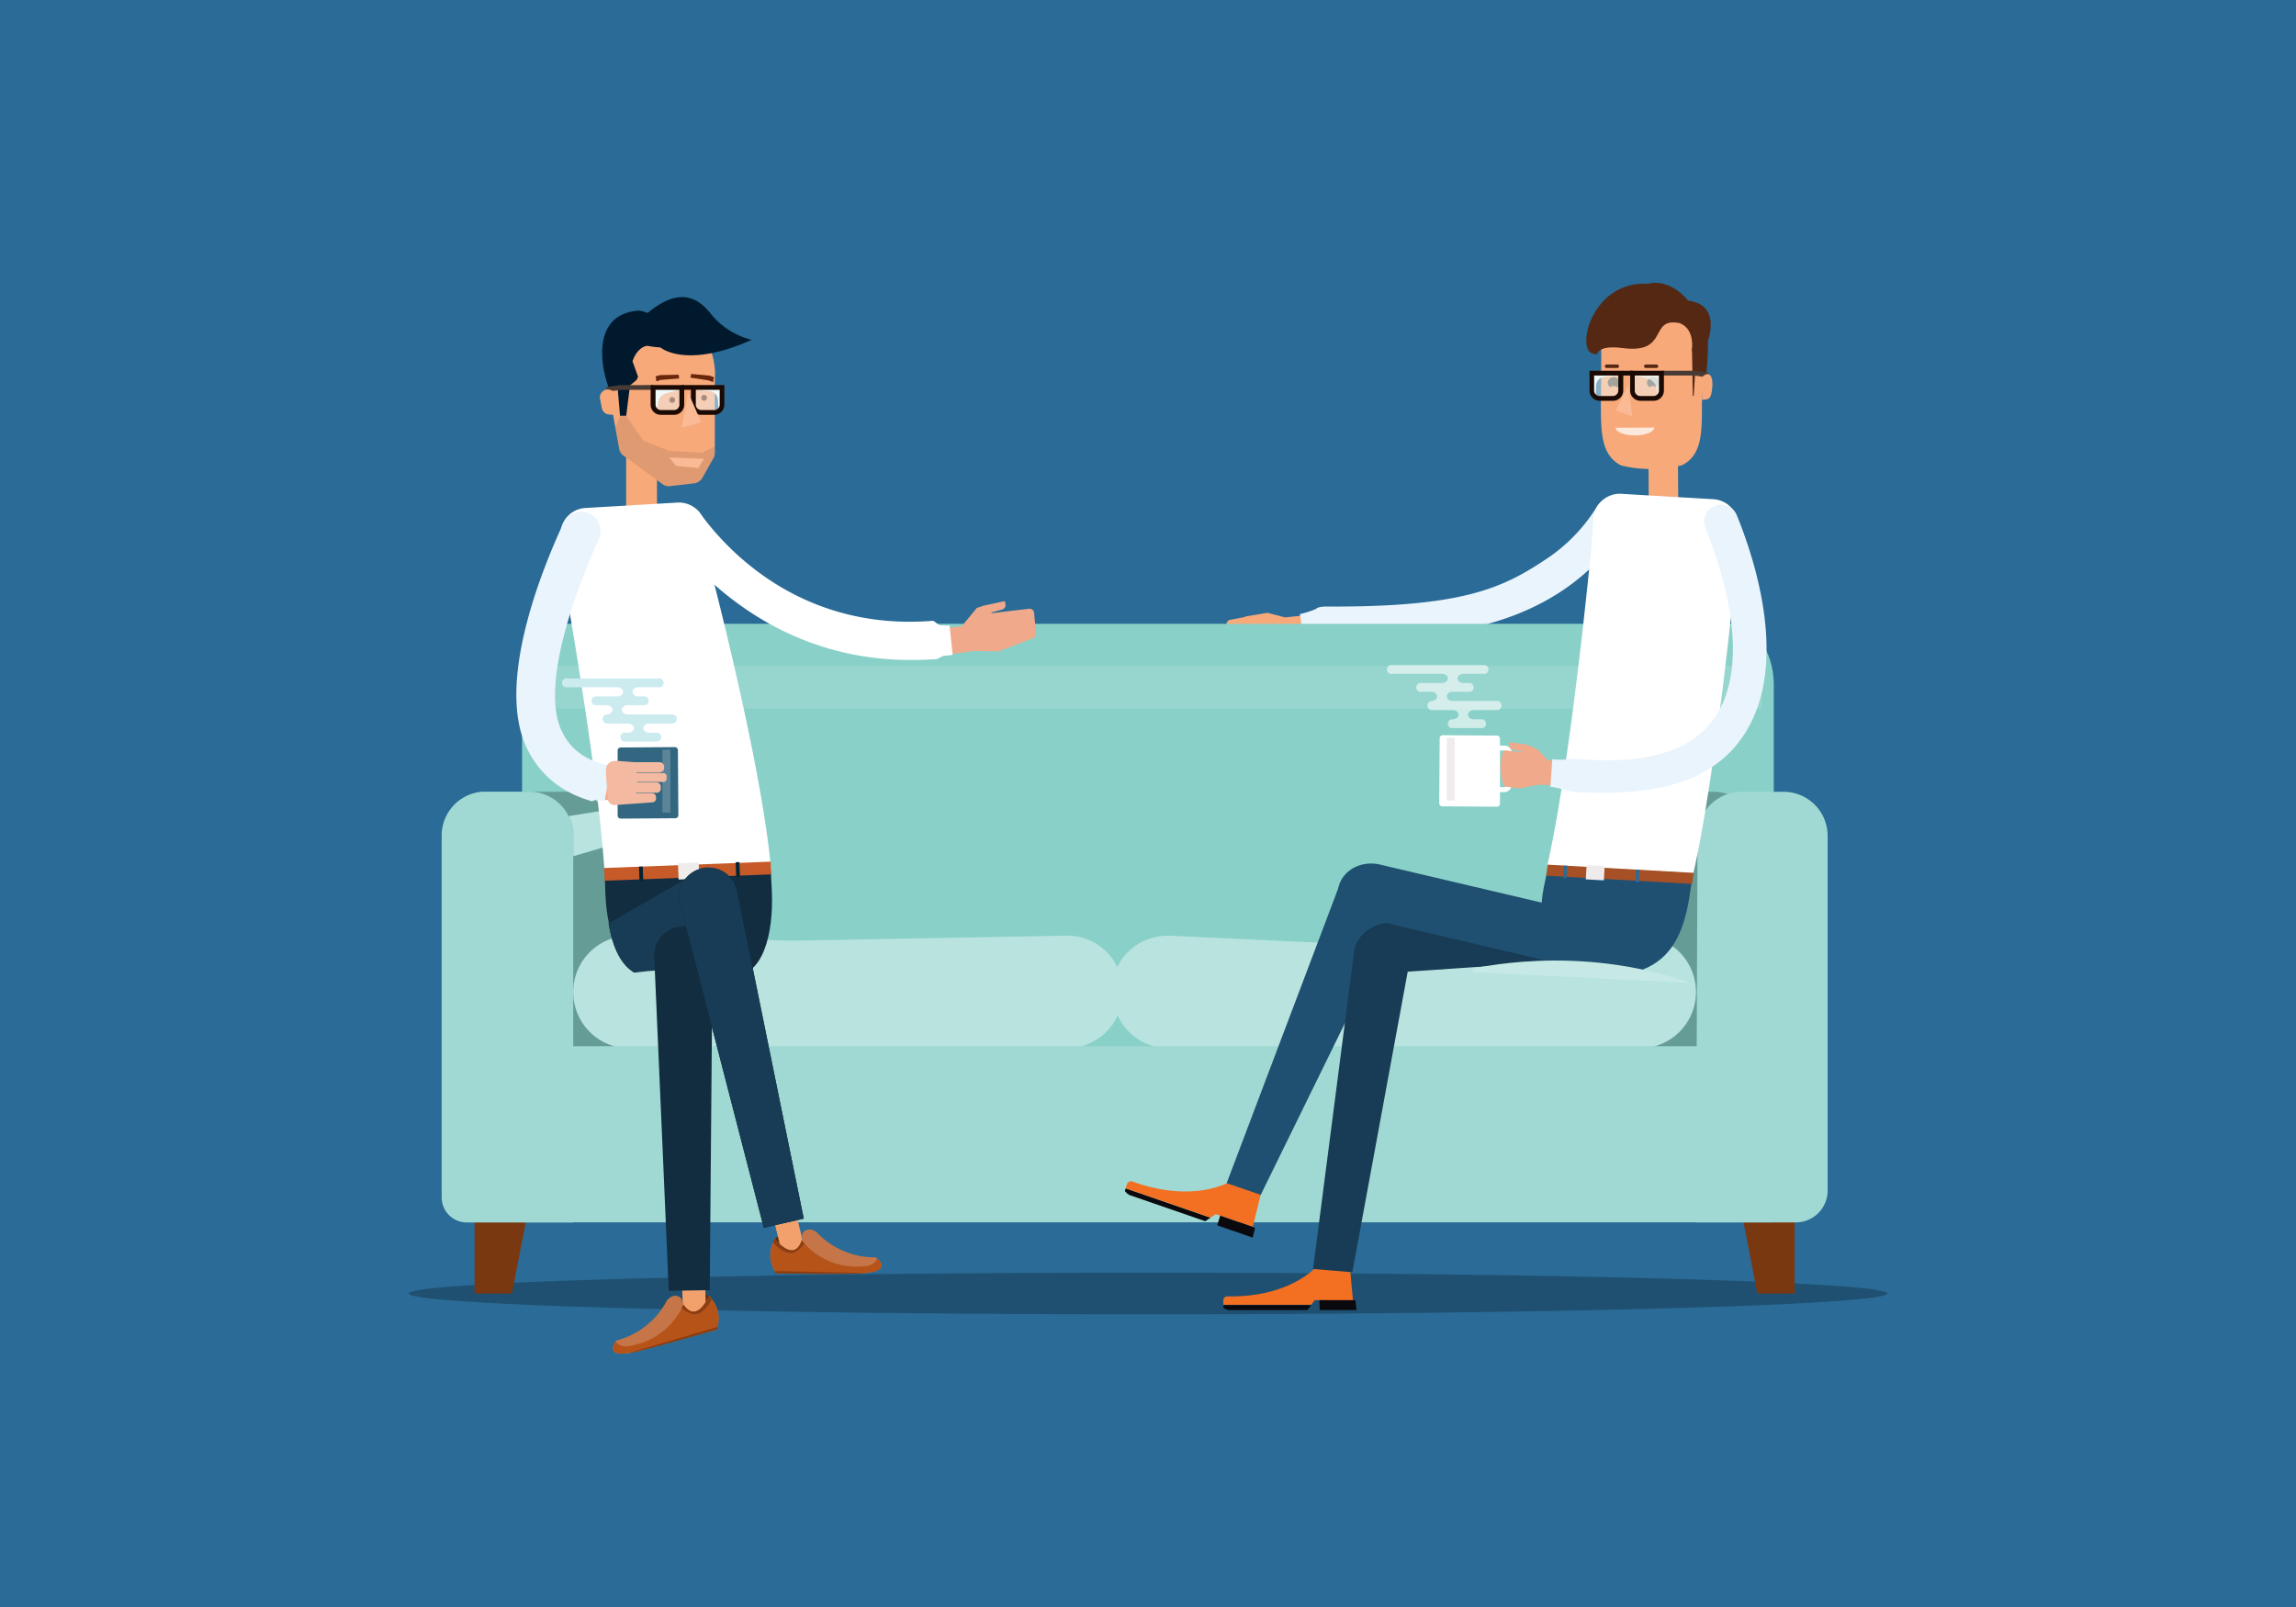 <svg id="Layer_1" data-name="Layer 1" xmlns="http://www.w3.org/2000/svg" viewBox="0 0 500 350"><title>palomos_sofa_sin_corbata</title><rect width="500" height="350" style="fill:#2a6b97"/><path d="M279.86,134.47l-3.85-1-.56.09h0l-4.25.7-.09.12-3.21.61a1,1,0,0,0-.79,1.2l.9,4.27c.1.43.42.59.86.72l7.14.45h.06l.21,0,4.17-1.58,6.39-1.25.08-5.09Z" style="fill:#f8a97a"/><path d="M300.83,138.47c-6.87-.14-8.15,3.43-16.75,1.72l-1-6.45a17.77,17.77,0,0,0,3.52-1.13c.51-.53,2-.51,2.31-.51,29.41.18,38.26-4,47.48-10.12a36.85,36.85,0,0,0,11.28-11.49,4,4,0,0,1,5.07-1.73l3.08,1.35C355.4,111.47,345.27,139.36,300.83,138.47Z" style="fill:#eaf4fc"/><g id="_Grupo_" data-name="&lt;Grupo&gt;"><ellipse id="_Trazado_" data-name="&lt;Trazado&gt;" cx="250" cy="281.72" rx="161" ry="4.54" style="fill:#205071"/><polygon id="_Trazado_2" data-name="&lt;Trazado&gt;" points="111.48 281.72 103.35 281.72 103.35 259.1 115.88 259.1 111.48 281.72" style="fill:#7a3811"/><polygon id="_Trazado_3" data-name="&lt;Trazado&gt;" points="382.7 281.72 390.82 281.72 390.82 259.1 378.3 259.1 382.7 281.72" style="fill:#7a3811"/><path id="_Trazado_4" data-name="&lt;Trazado&gt;" d="M386.28,149.07c0-7.26-4.3-13.21-9.55-13.21H123.24c-5.25,0-9.55,5.94-9.55,13.21v81.68H386.28Z" style="fill:#88d0c8"/><path id="_Trazado_5" data-name="&lt;Trazado&gt;" d="M382.7,182a9.58,9.58,0,0,0-9.55-9.55H363.6a9.58,9.58,0,0,0-9.55,9.55v46.36H382.7Z" style="fill:#669c96"/><path id="_Trazado_6" data-name="&lt;Trazado&gt;" d="M357.07,228.33H254.54a12.28,12.28,0,0,1-12.28-12.28v-.49c0-6.78,5.5-11.79,12.28-11.79l62.24,2.92,40.28-2.92a12.28,12.28,0,0,1,12.28,12.28h0A12.28,12.28,0,0,1,357.07,228.33Z" style="fill:#b8e3de"/><path id="_Trazado_7" data-name="&lt;Trazado&gt;" d="M133.61,182a9.58,9.58,0,0,0-9.55-9.55h-9.55A9.58,9.58,0,0,0,105,182v46.36h28.65Z" style="fill:#669c96"/><path id="_Trazado_8" data-name="&lt;Trazado&gt;" d="M232.24,228.34H137.11a12.28,12.28,0,0,1-12.28-12.28h0a12.28,12.28,0,0,1,12.28-12.28l35.23,1.09,59.9-1.09a12.07,12.07,0,0,1,12.28,12v.25A12.28,12.28,0,0,1,232.24,228.34Z" style="fill:#b8e3de"/><path id="_Trazado_9" data-name="&lt;Trazado&gt;" d="M398,182a9.58,9.58,0,0,0-9.55-9.55h-9.23a9.58,9.58,0,0,0-9.55,9.55l-.32,84.24h21.72a6.93,6.93,0,0,0,6.93-6.93Z" style="fill:#a0d9d3"/></g><path d="M131.83,176.46l-8,1.29a9.4,9.4,0,0,1,1,4.23v4.51l8.78-2.58V182A9.47,9.47,0,0,0,131.83,176.46Z" style="fill:#b8e3de"/><rect x="117.47" y="145.03" width="266.2" height="9.31" style="fill:#d4eeeb;opacity:0.2"/><rect id="_Rectángulo_" data-name="&lt;Rectángulo&gt;" x="113.69" y="227.86" width="272.59" height="38.36" style="fill:#a0d9d3"/><path d="M119.51,173.43a9.45,9.45,0,0,0-4.23-1h-9.55c-.25,0-.49,0-.73,0A9.58,9.58,0,0,0,96.18,182v78.78a5.47,5.47,0,0,0,5.47,5.47h23.18V182A9.57,9.57,0,0,0,119.51,173.43Z" style="fill:#a0d9d3"/><rect id="_Rectángulo_2" data-name="&lt;Rectángulo&gt;" x="358.99" y="86.6" width="6.42" height="28.48" transform="translate(725.08 199.22) rotate(179.61)" style="fill:#f8a97a"/><path id="_Trazado_10" data-name="&lt;Trazado&gt;" d="M371.59,68.92l-11.89,1.51h-.32l-10.76.08a12.68,12.68,0,0,0,0,1.59c.18,4.15,0,14.83,0,15.81,0,6.2.07,11.08,4.18,13.34h0l0,0,.32.15a26.59,26.59,0,0,0,6.44.74h.32a26.59,26.59,0,0,0,6.43-.83l.32-.16,0,0h0c4.08-2.32,4-7.19,4-13.39,0-1,.74-11.67.86-15.83C371.59,71.12,371.62,69.1,371.59,68.92Z" style="fill:#f8a97a"/><path id="_Trazado_11" data-name="&lt;Trazado&gt;" d="M371.28,83.1l-.17-1.56-2,.3-.26,4.26-.21.21-.18-10.42L371.94,74C372,76.15,371.75,81.62,371.28,83.1Z" style="fill:#542813"/><path id="_Trazado_12" data-name="&lt;Trazado&gt;" d="M352.72,83.34a1.31,1.31,0,0,0-2.61,0,1.28,1.28,0,0,0,.57,1,1.19,1.19,0,0,1,1.49,0A1.28,1.28,0,0,0,352.72,83.34Z" style="fill:#615852"/><path id="_Trazado_13" data-name="&lt;Trazado&gt;" d="M360.71,84.33a1.28,1.28,0,0,0,.55-1,1.31,1.31,0,0,0-2.61,0,1.28,1.28,0,0,0,.57,1,1.19,1.19,0,0,1,1.49,0Z" style="fill:#615852"/><path id="_Trazado_14" data-name="&lt;Trazado&gt;" d="M360.73,80.15l-2.33,0a.38.38,0,1,1,0-.76l2.33,0a.38.38,0,0,1,0,.76Z" style="fill:#542813"/><path id="_Trazado_15" data-name="&lt;Trazado&gt;" d="M352.2,80.15l-2.33,0a.38.38,0,0,1,0-.76l2.33,0a.38.38,0,0,1,0,.76Z" style="fill:#542813"/><path id="_Trazado_16" data-name="&lt;Trazado&gt;" d="M356.06,94.84c2.32,0,4.19-.79,4.19-1.73l-8.4.06C351.86,94.1,353.75,94.85,356.06,94.84Z" style="fill:#fce9dc"/><path d="M367.63,65.49s-3.73-5-8.91-3.66c0,0-8.75-1.19-12.68,8.84-.07.26-2.09,6.68,1.78,6.46,0,0,.1-.37.1-.37.72-1,2.48-1.34,5.47-.95,10.19,1.32,5.61-6.66,12.21-5.47,0,0,3.22.64,2.88,5.5,0,3.23,2.08-.69,3-.35C371.53,75.49,375.57,66.42,367.63,65.49Z" style="fill:#542813"/><path d="M348.39,81.27h2.89A1.71,1.71,0,0,1,353,83v3.79a0,0,0,0,1,0,0h-6.31a0,0,0,0,1,0,0V83A1.71,1.71,0,0,1,348.39,81.27Z" transform="translate(699.66 168.04) rotate(180)" style="fill:#f0f9f7;opacity:0.47"/><polygon points="371.99 82.23 372.14 81.19 369.07 80.75 361.84 80.75 361.84 81.79 369 81.79 371.99 82.23" style="fill:#483b35"/><rect x="353.34" y="80.75" width="2.19" height="1.04" style="fill:#1a0a03"/><path d="M357.24,81.27h2.89A1.71,1.71,0,0,1,361.84,83v3.79a0,0,0,0,1,0,0h-6.31a0,0,0,0,1,0,0V83A1.71,1.71,0,0,1,357.24,81.27Z" transform="translate(717.37 168.04) rotate(180)" style="fill:#f0f9f7;opacity:0.47"/><path d="M356.05,81.79l2.87.74a2.41,2.41,0,0,1,1.77,1.9l.33,1.81.76-.75.06-4h-5.79Z" style="fill:#f0f9f7;opacity:0.7"/><path d="M352.46,81.79l-3,.27A2,2,0,0,0,347.59,84l-.1,2.23-.76-.75-.06-4h5.79Z" style="fill:#f0f9f7"/><path d="M355,85.06V80.75h7.35v4.31a2.23,2.23,0,0,1-2.23,2.23h-2.89A2.23,2.23,0,0,1,355,85.06Zm1-3.27v3.27a1.19,1.19,0,0,0,1.19,1.19h2.89a1.19,1.19,0,0,0,1.19-1.19V81.79Z" style="fill:#1a0a03"/><path d="M346.15,85.06V80.75h7.35v4.31a2.23,2.23,0,0,1-2.23,2.23h-2.89A2.23,2.23,0,0,1,346.15,85.06Zm1-3.27v3.27a1.19,1.19,0,0,0,1.19,1.19h2.89a1.19,1.19,0,0,0,1.19-1.19V81.79Z" style="fill:#1a0a03"/><polygon points="354.59 83.94 351.85 89.43 352.99 89.83 355.44 90.64 354.59 83.94" style="fill:#f9ba95"/><path id="_Trazado_17" data-name="&lt;Trazado&gt;" d="M372.75,85.38c-.25,1.44-.65,1.67-2.1,1.68l.1-5C372.27,80.56,373.35,82,372.75,85.38Z" style="fill:#f8a97a"/><path id="_Trazado_18" data-name="&lt;Trazado&gt;" d="M296.7,208.12l0-.47c-.24-3.3,3-6.25,7.18-6.55l48.57-3.3c4.19-.3,7.81,2.16,8,5.46l0,.46c.17,2.32-2.08,4.36-5,4.57l-53.16,3.63C299.38,212.15,296.87,210.44,296.7,208.12Z" style="fill:#183c55"/><path d="M373,108.72l-4.39-.26-3-.17-5.07-.3-2.05-.12-5.23-.31a5.75,5.75,0,0,0-6.23,5.18l-.53,6.89c0,.06-4.4,46.3-9.55,68.88l9.35.53.14-.12,22.32,1.26c5.15-22.59,9.55-68.88,9.55-68.88h0l.23-6.7A5.75,5.75,0,0,0,373,108.72Z" style="fill:#fff"/><polygon id="_Trazado_19" data-name="&lt;Trazado&gt;" points="368.56 203.2 368.66 203.21 368.66 203.21 368.56 203.2 368.56 203.2" style="fill:#c8cace;opacity:0.41"/><path id="_Trazado_20" data-name="&lt;Trazado&gt;" d="M367.71,196.52l.79-5L336.87,190l-.68,3.26c-1.52,7.78.15,14.22,6.31,17.32l14.66.82C363,209.28,366.17,204.85,367.71,196.52Z" style="fill:#205071"/><g id="_Grupo_2" data-name="&lt;Grupo&gt;"><polygon id="_Trazado_21" data-name="&lt;Trazado&gt;" points="368.5 192.51 336.72 190.72 337.04 188.32 368.85 190.11 368.5 192.51" style="fill:#a75025"/><rect id="_Rectángulo_3" data-name="&lt;Rectángulo&gt;" x="345.42" y="188.55" width="3.94" height="3.09" transform="translate(11.23 -19.22) rotate(3.22)" style="fill:#efebeb"/><rect id="_Rectángulo_4" data-name="&lt;Rectángulo&gt;" x="340.47" y="188.54" width="0.72" height="2.73" transform="translate(11.21 -18.85) rotate(3.22)" style="fill:#2a6b97"/><rect id="_Rectángulo_5" data-name="&lt;Rectángulo&gt;" x="356.22" y="189.42" width="0.72" height="2.73" transform="translate(11.28 -19.73) rotate(3.22)" style="fill:#2a6b97"/></g><path id="_Trazado_22" data-name="&lt;Trazado&gt;" d="M291.4,193.69l.12-.51c.85-3.64,4.89-5.84,9-4.88l41.86,9.85c4.09,1,6.73,4.72,5.88,8.36l-.12.51a5.06,5.06,0,0,1-6.27,3.41l-46.34-10.9A5.07,5.07,0,0,1,291.4,193.69Z" style="fill:#205071"/><path id="_Trazado_23" data-name="&lt;Trazado&gt;" d="M368,214.07c-24.68-8.78-47.62-3-47.62-3l.51.68Z" style="fill:#c6e9e5"/><polygon points="264.73 264.46 265.72 264.76 265.07 266.88 262.48 265.99 264.73 264.46" style="fill:none"/><path d="M245.86,260.24c-.83-.59-.89-.87-.89-.87l.17-.55,18.48,6.39-1.15.77Z" style="fill:#0a0a0e"/><path d="M268,257.28l6.71,2.23-1.9,7.71-7.1-2.46-.31-.11h0l-.67-.2-1.11.75-18.48-6.39.28-.91a.91.91,0,0,1,1.18-.57C260.19,262.24,268,257.28,268,257.28Z" style="fill:#f36f21"/><polygon points="265.72 264.76 265.4 264.67 265.4 264.66 265.72 264.76" style="fill:#29293a"/><polygon points="273.31 267.42 272.8 269.55 265.07 266.88 265.72 264.76 272.82 267.22 272.81 267.24 273.31 267.42" style="fill:#0a0a0e"/><polygon points="286.31 283.21 287.32 283.17 287.39 285.34 284.71 285.34 286.31 283.21" style="fill:none"/><path d="M267.51,285.33c-1-.28-1.1-.52-1.1-.52l0-.56h19.13l-.81,1.08Z" style="fill:#0a0a0e"/><path d="M287,275.52l6.92-.08.71,7.74H287l-.68,0-.79,1H266.4l0-.93a.89.89,0,0,1,.91-.91C281.4,282.6,287,275.52,287,275.52Z" style="fill:#f36f21"/><polygon points="287.32 283.17 287 283.18 287 283.17 287.32 283.17" style="fill:#29293a"/><polygon points="295.19 283.2 295.4 285.34 287.39 285.34 287.32 283.17 294.67 283.17 294.67 283.2 295.19 283.2" style="fill:#0a0a0e"/><path id="_Trazado_24" data-name="&lt;Trazado&gt;" d="M305.37,197.37a7.34,7.34,0,0,0-5.14-8.82,7.13,7.13,0,0,0-5.45.76,6.35,6.35,0,0,0-3.29,4l-24.36,64.38,7.42,2.55Z" style="fill:#205071"/><path id="_Trazado_25" data-name="&lt;Trazado&gt;" d="M306.88,209.87c0-3.91,1.17-6.7-3.93-8.65-1.79-.69-4.7.81-6.07,2.16a7.14,7.14,0,0,0-2.15,5.07l-8.79,67.93,8.56.71Z" style="fill:#183c55"/><g id="_Grupo_3" data-name="&lt;Grupo&gt;"><g id="_Grupo_4" data-name="&lt;Grupo&gt;"><path id="_Trazado_26" data-name="&lt;Trazado&gt;" d="M327.63,162.39h-2v1.08h2a.54.54,0,0,1,.54.54l-.07,6.89a.54.54,0,0,1-.54.54h-2v1.08h2a1.62,1.62,0,0,0,1.63-1.61l.07-6.89A1.62,1.62,0,0,0,327.63,162.39Z" style="fill:#fff"/><path id="_Trazado_27" data-name="&lt;Trazado&gt;" d="M326.08,160.21l-11.89-.08a.67.67,0,0,0-.67.67l-.1,14.15a.67.67,0,0,0,.67.67l11.89.08a.67.67,0,0,0,.67-.67l0-3.86V170.1l0-5.4v-1.08l0-2.73A.67.67,0,0,0,326.08,160.21Z" style="fill:#fff"/></g></g><path id="_Trazado_28" data-name="&lt;Trazado&gt;" d="M326.05,152.67h-9.68c-.71,0-1.3-.43-1.3-1s.58-1,1.3-1h3.84a1,1,0,0,0,0-1.91h-1.51c-.71,0-1.3-.43-1.3-1s.58-1,1.3-1h4.75a1,1,0,0,0,0-1.91H303.33a1,1,0,1,0,0,1.91H314c.71,0,1.3.43,1.3,1s-.58,1-1.3,1h-4.88a1,1,0,0,0,0,1.91h2.55c.71,0,1.3.43,1.3,1s-.58,1-1.3,1h.18a1,1,0,0,0-1,1h0a1,1,0,0,0,1,1h4.49c.71,0,1.3.43,1.3,1s-.58,1-1.3,1H316a1,1,0,0,0,0,1.91h6.91a1,1,0,0,0,0-1.91H321c-.71,0-1.3-.43-1.3-1s.58-1,1.3-1h5a1,1,0,0,0,1-1h0A1,1,0,0,0,326.05,152.67Z" style="fill:#fff;opacity:0.6"/><rect x="315.07" y="160.7" width="1.72" height="13.67" style="fill:#f0ecec"/><path d="M337,165.51l-2.17-2.28-2.08-1-1.06-.15-2.83-.42a.16.16,0,0,0-.18.13l-.06.44a.9.9,0,0,0,.76,1l2.06.43,0,.16-3.42-.37a.72.72,0,0,0-.67.32c-.2.31-.29.79-.58,2.89a17.76,17.76,0,0,0,.57,4.14.84.84,0,0,0,.71.57l2.6.32H331l4.18-.81,6.47.44,1.26-5.15Z" style="fill:#f0a98a"/><path d="M343.45,172.52c-2.37-.13-3.26-.84-5.83-1.17l.43-6c2.59.33,3.83-.18,6.2,0,14.45,1.12,23.93-1.77,28.93-8.74C382,144.32,374.66,123,371.39,115a3.7,3.7,0,0,1,1.82-4.73h0a3.7,3.7,0,0,1,5,1.92c3.75,9.14,12,33.41.95,48.75C372.58,170.14,360.79,173.5,343.45,172.52Z" style="fill:#eaf4fc"/><rect x="136.37" y="88.5" width="6.71" height="30.75" transform="translate(279.44 207.76) rotate(180)" style="fill:#f8a97a"/><path d="M151.15,105.27l-5.22.61a2.37,2.37,0,0,1-1.67-.44l-8.5-6.22a2.37,2.37,0,0,1-.93-1.49l-2.77-15.49,23.61-1.9V98.64a2.37,2.37,0,0,1-.31,1.16l-2.42,4.28A2.37,2.37,0,0,1,151.15,105.27Z" style="fill:#f8a97a"/><path d="M155.66,82.75l-23.51-.21-.1-1.67A11.45,11.45,0,0,1,143.68,69h.5c6.72,0,11.49,5.45,11.49,12.17Z" style="fill:#f8a97a"/><path d="M143.81,75.66s5.46,4.82,19.89-1.65a16.46,16.46,0,0,1-8.87-5.62c-3.56-4.57-8.09-5.56-15.13.93C133.09,75.4,143.81,75.66,143.81,75.66Z" style="fill:#01192c"/><path d="M139.1,67.64c-11.44.83-7.2,14.69-7.2,14.69l.69,2.51,2.54-.11c.74-.81,1.83-3.56,2.47-5.66l.13-.39c1.87-5.29,6.08-3,6.08-3C145.78,68.17,139.1,67.64,139.1,67.64Z" style="fill:#01192c"/><path d="M137.73,78.67l1.23,3.4-.34.68s-3.25,3-3.61,1.77a27.88,27.88,0,0,1-.53-4.19s.65-1.1.83-1.1S137.73,78.67,137.73,78.67Z" style="fill:#01192c"/><circle cx="146.38" cy="87.11" r="0.63" style="fill:#68260b"/><circle cx="153.33" cy="86.65" r="0.63" style="fill:#68260b"/><path d="M151,84.39h6.24a0,0,0,0,1,0,0v3.75a1.69,1.69,0,0,1-1.69,1.69h-2.86A1.69,1.69,0,0,1,151,88.14V84.39A0,0,0,0,1,151,84.39Z" style="fill:#f1faf8;opacity:0.47"/><polygon points="136.37 90.55 135.02 90.55 134.5 84.48 137.23 83.67 136.37 90.55" style="fill:#01192c"/><polygon points="132.16 85.34 132.02 84.31 135.05 83.88 142.21 83.87 142.21 84.91 135.13 84.91 132.16 85.34" style="fill:#483b35"/><path d="M134.5,90.39l-1.93-.12a1.73,1.73,0,0,1-1.51-1.39l-.39-2a1.73,1.73,0,0,1,2.12-2l1.7.68Z" style="fill:#f8a97a"/><rect x="148.46" y="83.87" width="2.16" height="1.03" style="fill:#1a0a03"/><polygon points="147.9 82.43 143.86 82.75 142.93 83.06 142.79 81.96 143.72 81.7 147.79 81.61 147.9 82.43" style="fill:#68260b"/><polygon points="150.35 82.25 154.36 82.86 155.26 83.23 155.48 82.15 154.57 81.82 150.52 81.44 150.35 82.25" style="fill:#68260b"/><path d="M142.21,84.39h6.24a0,0,0,0,1,0,0v3.75a1.69,1.69,0,0,1-1.69,1.69H143.9a1.69,1.69,0,0,1-1.69-1.69V84.39A0,0,0,0,1,142.21,84.39Z" style="fill:#f1faf8;opacity:0.47"/><path d="M147.94,84.91l-2.84.73a2.39,2.39,0,0,0-1.75,1.88L143,89.32l-.75-.74-.06-4h5.73Z" style="fill:#f1faf8"/><path d="M151.49,84.91l3,.27a2,2,0,0,1,1.84,1.93l.1,2.21.75-.74.06-4h-5.73Z" style="fill:#f1faf8"/><path d="M146.76,90.35H143.9a2.21,2.21,0,0,1-2.21-2.21V83.87H149v4.27A2.21,2.21,0,0,1,146.76,90.35Zm-4-5.44v3.23a1.18,1.18,0,0,0,1.17,1.17h2.86a1.18,1.18,0,0,0,1.17-1.17V84.91Z" style="fill:#1a0a03"/><path d="M155.53,90.35h-2.86a2.21,2.21,0,0,1-2.21-2.21V83.87h7.28v4.27A2.21,2.21,0,0,1,155.53,90.35Zm-4-5.44v3.23a1.18,1.18,0,0,0,1.17,1.17h2.86a1.18,1.18,0,0,0,1.17-1.17V84.91Z" style="fill:#1a0a03"/><polygon points="149.85 85.42 152.7 91.97 151.36 92.37 148.46 93.16 149.85 85.42" style="fill:#f9ba95"/><path d="M135.76,99.22l8.5,6.22a2.37,2.37,0,0,0,1.67.44l5.22-.61a2.37,2.37,0,0,0,1.79-1.19l2.42-4.28a2.37,2.37,0,0,0,.31-1.16V97.17l-2.75,1.43-7.17-.41L140.14,96l-3.77-5.4H135l-1,2.53.83,4.65A2.37,2.37,0,0,0,135.76,99.22Z" style="fill:#01192c;opacity:0.1"/><polygon points="145.75 99.64 153.32 99.92 152.08 101.95 147.2 101.47 145.75 99.64" style="fill:#f9ba95"/><polygon id="_Trazado_29" data-name="&lt;Trazado&gt;" points="161.21 202.12 161.31 202.13 161.31 202.13 161.21 202.12 161.21 202.12" style="fill:#c8cace;opacity:0.41"/><path d="M127.6,110.63l4.39-.26,3-.17,5.07-.3,2.05-.12,5.23-.31a5.75,5.75,0,0,1,6.23,5.18l.53,6.89c0,.06,11.93,44.79,13.87,68.46l-13.67.95-.14-.12-22.43.42c-1.23-22.82-9.44-68-9.44-68h0l-.23-6.7A5.75,5.75,0,0,1,127.6,110.63Z" style="fill:#fff"/><polygon points="169.16 202.64 169.27 202.64 169.27 202.64 169.16 202.64 169.16 202.64" style="fill:#c9ccd0;opacity:0.41"/><path d="M168.09,194.28l-.25-5-36.15,1.37.16,4.32c.32,8.37,3.71,18.62,10.9,18.35l16.83-.64C166.2,212.48,168.44,203.46,168.09,194.28Z" style="fill:#122d40"/><rect x="131.59" y="188.36" width="36.31" height="2.77" transform="translate(-7.1 5.83) rotate(-2.18)" style="fill:#c65a28"/><rect x="147.7" y="187.94" width="4.52" height="3.54" transform="translate(-7.1 5.84) rotate(-2.18)" style="fill:#f0ecec"/><rect x="139.21" y="188.74" width="0.82" height="3.13" transform="translate(-7.11 5.42) rotate(-2.17)" style="fill:#022333"/><rect x="159.77" y="187.96" width="0.82" height="3.13" transform="matrix(1, -0.04, 0.04, 1, -7.09, 6.22)" style="fill:#022333"/><path d="M132.53,201.07l21.15-12.18,1.09,10.65L140,212.16S134.57,212.82,132.53,201.07Z" style="fill:#022333"/><path d="M132.53,201.07l21.15-12.18,1.09,10.65L144.13,212.8S134.85,215.71,132.53,201.07Z" style="fill:#183c55"/><path d="M225.2,133.49a1,1,0,0,0-1.22-.89l-3.71.43,0,0-4.31.53-.06-.16,2.28-.63a1,1,0,0,0,.78-1.19l-.1-.49a.18.18,0,0,0-.21-.14l-3.14.68-1.18.25-1.61.53-3.3,4-6.21.67,1.78,5.68,7.22-1,4.95.11a1,1,0,0,0,.23,0l.06,0h0l7.48-2.86c.43-.27.72-.53.69-1Z" style="fill:#f0a98a"/><path d="M198.26,143.74c-29.15,0-46.3-18.74-52.47-27a4.15,4.15,0,0,1,1.3-6.1h0a4.15,4.15,0,0,1,5.41,1.19c5.42,7.51,21.67,25.72,50.67,23.38.25,0,1.37,1.06,1.62,1,.79-.07,1.21.06,2,0l.67,6.42c-.84.11-1.06.13-1.89.21-.32,0-1.35.7-1.66.72Q201,143.75,198.26,143.74Z" style="fill:#fff"/><path id="_Trazado_30" data-name="&lt;Trazado&gt;" d="M146.4,155.59h-9.68c-.71,0-1.3-.43-1.3-1s.58-1,1.3-1h3.84a1,1,0,0,0,0-1.91h-1.51c-.71,0-1.3-.43-1.3-1s.58-1,1.3-1h4.75a1,1,0,0,0,0-1.91H123.68a1,1,0,1,0,0,1.91h10.71c.71,0,1.3.43,1.3,1s-.58,1-1.3,1h-4.88a1,1,0,0,0,0,1.91h2.55c.71,0,1.3.43,1.3,1s-.58,1-1.3,1h.18a1,1,0,0,0-1,1h0a1,1,0,0,0,1,1h4.49c.71,0,1.3.43,1.3,1s-.58,1-1.3,1h-.34a1,1,0,1,0,0,1.91h6.91a1,1,0,0,0,0-1.91h-1.9c-.71,0-1.3-.43-1.3-1s.58-1,1.3-1h5a1,1,0,0,0,1-1h0A1,1,0,0,0,146.4,155.59Z" style="fill:#ccebef"/><polygon points="135.65 174.37 130.26 174.15 130.26 167.48 135.65 167.48 135.65 174.37" style="fill:#f0a98a"/><path d="M131.69,174.46c-.64-.13-1.38-.08-2-.25-.17,0-.64.35-.81.3-6.57-1.89-11.3-5.73-14.08-11.43-7-14.28,3.41-39.5,7.91-49.18a4.22,4.22,0,0,1,5.7-2h0a4.21,4.21,0,0,1,2,5.49c-4.64,10.27-13,31.95-8,42,1.93,4,5.4,6.4,10.6,7.46Z" style="fill:#eaf4fc"/><path id="_Trazado_31" data-name="&lt;Trazado&gt;" d="M135.07,162.8l11.89-.08a.67.67,0,0,1,.67.67l.1,14.15a.67.67,0,0,1-.67.67l-11.89.08a.67.67,0,0,1-.67-.67l0-3.86v-1.08l0-5.4v-1.08l0-2.73A.67.67,0,0,1,135.07,162.8Z" style="fill:#336781"/><rect x="144.27" y="163.29" width="1.72" height="13.67" transform="translate(290.26 340.25) rotate(180)" style="fill:#5c859a"/><path d="M144.48,168.37h-5.85v-.1h5a1,1,0,0,0,1-1V167a1,1,0,0,0-1-1h-5.53l-3.5-.27c-.53,0-2.67-.31-2.67,2.35l.39,5.68a1.54,1.54,0,0,0,1.73,1.57h0l3.05-.23.23,0h0l4.74-.35a.85.85,0,0,0,.8-.85v-.28a.85.85,0,0,0-.85-.85h-3.48l0-.1H143a.91.91,0,0,0,.91-.91v-.44a.91.91,0,0,0-.91-.91h-4.27s0-.07,0-.1h5.72a.73.73,0,0,0,.73-.73v-.48A.73.73,0,0,0,144.48,168.37Z" style="fill:#f3baa1"/><path d="M129.35,213.64s20.65-6,31,1Z" style="fill:#b8e3de"/><path d="M154.35,282.3l-.59-.37-1,.41s-2.09,3.07-4.24,1.41c0,0,.64,1.64,1.28,2s3.1.31,3.81-.94A4.33,4.33,0,0,0,154.35,282.3Z" style="fill:#5b2a0d"/><rect x="148.52" y="270.22" width="5.03" height="18.36" transform="translate(-7.53 4.21) rotate(-1.56)" style="fill:#f2a16d"/><path d="M147.95,282.48c-.94-.58-1.91-.19-2.7.75a17.32,17.32,0,0,1-11,8.72s-3.65,4.47,4.93,2.29L156,289.63a6.56,6.56,0,0,0-1.65-7.33s-2.62,6.36-5.64,1.67C148.35,283.41,148.8,283,147.95,282.48Z" style="fill:#c57547"/><path d="M137.2,293.12a15.27,15.27,0,0,0,11.63-9c3,4.35,5.53-1.84,5.53-1.84.64.08.42.44.59.66a6.51,6.51,0,0,1,1.34,5.83,5,5,0,0,1-.28.84l-16.83,4.61c-7.12,1.8-5.83-1-5.18-2A3.16,3.16,0,0,0,137.2,293.12Z" style="fill:#b65319"/><path d="M150.21,286a8.16,8.16,0,0,1-1.76-1.07c.14-.28.27-.54.38-.79,3,4.35,5.53-1.84,5.53-1.84.64.08.42.44.59.66C155,283,152.94,287.27,150.21,286Z" style="fill:#893e13"/><path d="M156.22,289s.36.36-.22.61c0,0-16.79,4.9-18.87,5Z" style="fill:#893e13"/><path d="M148.73,201.76h0a6.35,6.35,0,0,1,6.44,6.26L154.56,281l-8.92.13-3.17-72.88A6.35,6.35,0,0,1,148.73,201.76Z" style="fill:#122d40"/><path d="M168.78,269.85l.47-.51,1.11.12s2.83,2.41,4.46.25a5.42,5.42,0,0,1-.71,2.28c-.52.53-2.9,1.11-3.93.1A4.33,4.33,0,0,1,168.78,269.85Z" style="fill:#5b2a0d"/><rect x="168.71" y="256.99" width="5.03" height="18.36" transform="translate(-58.13 48.09) rotate(-13.69)" style="fill:#f2a16d"/><path d="M175,268.33c.75-.81,1.8-.68,2.8,0a17.32,17.32,0,0,0,12.91,5.51s4.7,3.35-4.16,3.51l-17.45,0a6.56,6.56,0,0,1-.33-7.5s4.2,5.44,5.88.13C174.87,269.33,174.33,269.07,175,268.33Z" style="fill:#c57547"/><path d="M188.18,275.78a15.27,15.27,0,0,1-13.58-5.61c-1.72,5-5.81-.32-5.81-.32-.6.24-.29.53-.4.79a6.51,6.51,0,0,0,.24,6,4.94,4.94,0,0,0,.5.74l17.45,0c7.34-.13,5.37-2.46,4.48-3.25A3.16,3.16,0,0,1,188.18,275.78Z" style="fill:#b65319"/><path d="M173.75,272.33a8.15,8.15,0,0,0,1.41-1.5c-.21-.23-.4-.45-.57-.66-1.72,5-5.81-.32-5.81-.32-.6.24-.29.53-.4.79C168.38,270.64,171.45,274.27,173.75,272.33Z" style="fill:#893e13"/><path d="M168.75,276.83s-.26.44.37.53c0,0,17.49.31,19.54-.1Z" style="fill:#893e13"/><path d="M152.88,189.12h0a6.35,6.35,0,0,0-4.81,7.59l18.26,70.7,8.7-2-14.57-71.53A6.35,6.35,0,0,0,152.88,189.12Z" style="fill:#022333"/><path d="M152.88,189.12h0a6.35,6.35,0,0,0-4.81,7.59l18.26,70.7,8.7-2-14.57-71.53A6.35,6.35,0,0,0,152.88,189.12Z" style="fill:#183c55"/></svg>